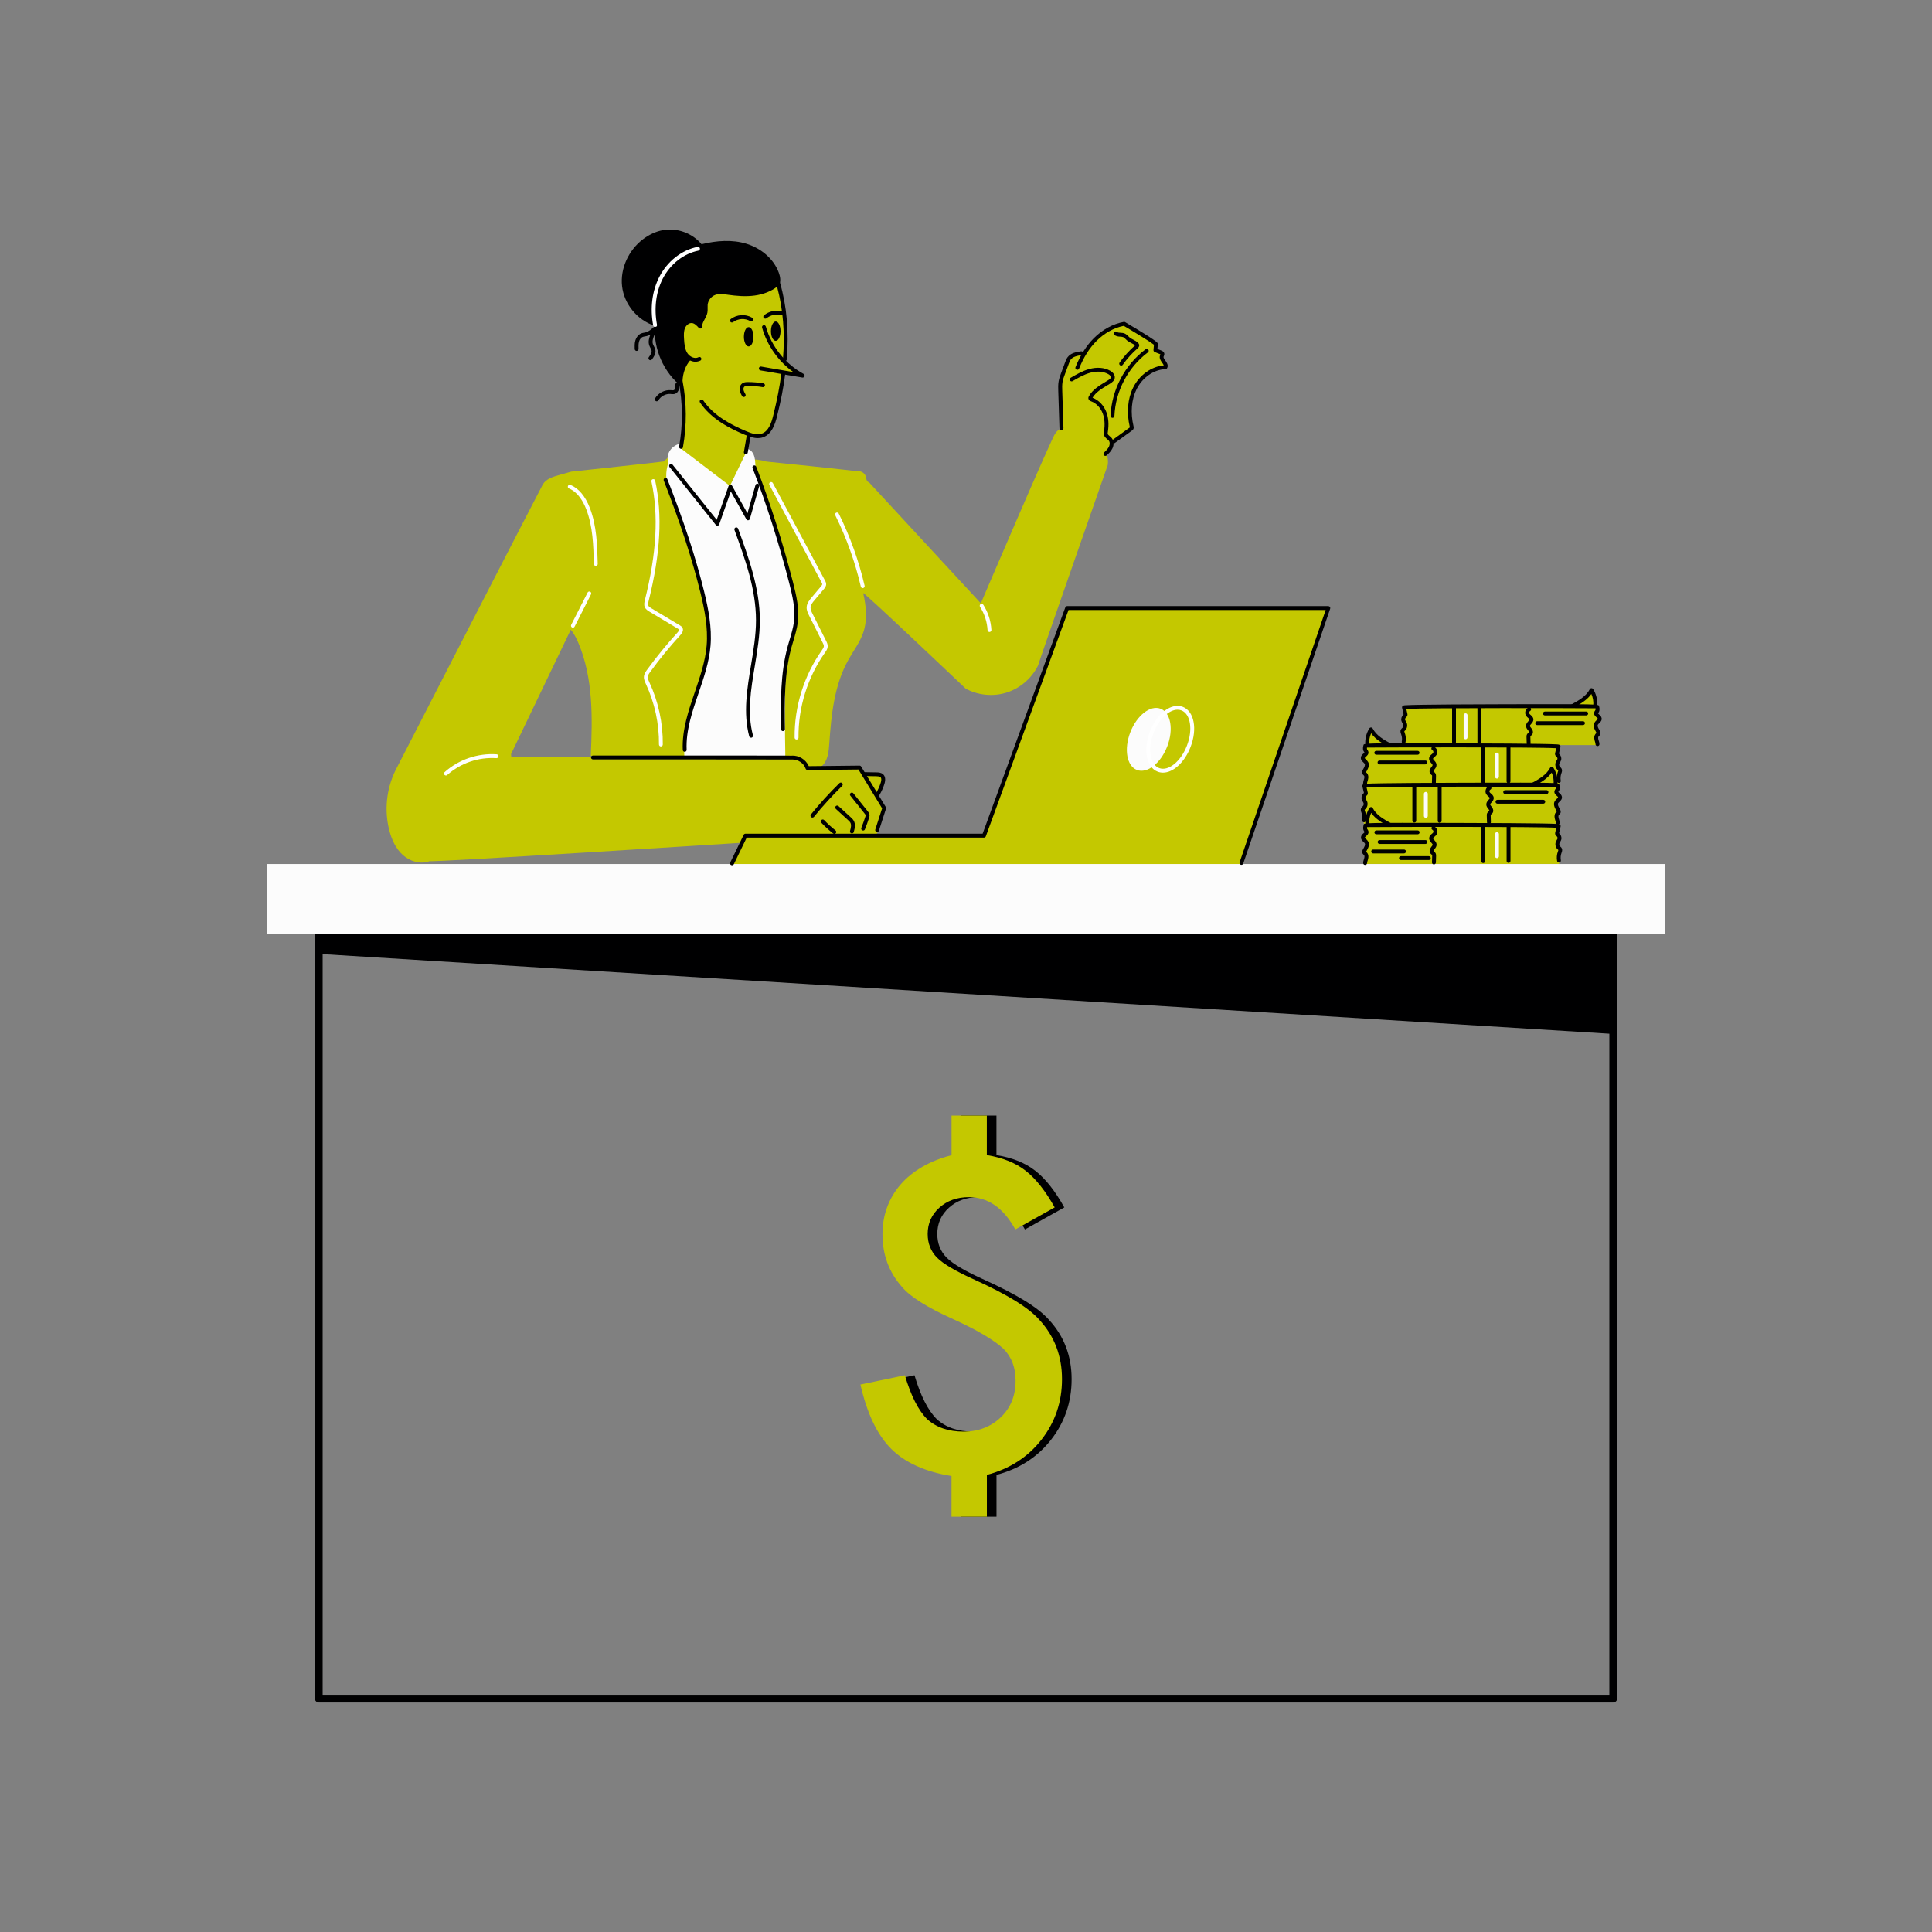 <svg transform="scale(1)" version="1.1" id="_x30_754_x5F_Banker" xmlns="http://www.w3.org/2000/svg" xmlns:xlink="http://www.w3.org/1999/xlink" x="0px" y="0px" width="500px" height="500px" viewBox="0 0 500 500" xml:space="preserve" class="show_show__wrapper__graphic__5Waiy "><rect x="0" y="0" width="500" height="500" fill="#808080" stroke="none"/><title>React</title><style type="text/css">
	.st0{fill:#000001;}
	.st1{fill:#C4C800;}
	.st2{fill:#fcfcfc;}
	.st3{fill:#C4C800;}
	.st4{fill:#FFFFFF;}
</style><g id="character"><path class="st0" d="M201.74,73.55c0.37-0.97,0.15-2.07-0.21-3.04c-1.35-3.61-4.65-6.29-8.34-7.42c-3.68-1.13-7.7-0.84-11.63,0.12
		c-2.35-2.85-6.29-4.3-9.93-3.66c-1.93,0.34-3.74,1.23-5.3,2.42c-3.65,2.81-5.85,7.51-5.34,12.08c0.51,4.57,3.85,8.79,8.5,10.29
		c-0.43,5.99,2.29,12.12,7.03,15.81c0.53-2.29,1.7-4.43,3.34-6.12c1.51-1.56,3.45-2.77,4.48-4.68c0.83-1.53,0.97-3.34,1.71-4.92
		c1.16-2.47,3.67-4.09,6.3-4.83c1.28-0.36,2.61-0.55,3.82-1.09C197.6,77.88,200.17,77.66,201.74,73.55z"></path><path class="st1" d="M193.98,118.85c1.49-0.01,2.99,0.2,4.42,0.61c0,0,23.35,2.37,23.41,2.53c0.93-0.21,1.96,0.38,2.25,1.29
		c0.09,0.3,0.11,0.62,0.22,0.91c0.1,0.3,0.32,0.58,0.63,0.64l28.93,31.3c0,0,18.74-43.83,19.26-43.92c0.6-1.06,1.86-1.61,3.08-1.63
		c1.21-0.02,2.39,0.39,3.51,0.87c1.87,0.8,3.7,1.82,5.07,3.32c1.37,1.51,2.23,3.57,1.92,5.59c0,0-18.08,51.66-18.05,51.9
		c-1.62,3.27-4.6,5.85-8.08,6.96c-3.48,1.11-7.4,0.75-10.62-0.99c0,0-26.68-25.37-26.54-24.73c0.78,3.33,1.13,6.89,0.04,10.14
		c-0.86,2.57-2.55,4.75-3.87,7.12c-3.65,6.51-4.42,14.2-4.94,21.65c-0.13,1.87-0.29,3.86-1.44,5.34c-0.48,0.61-1.26,1.13-2.26,1
		c-0.57,0.03-1.13,0.05-1.7,0.08c-0.09,0-0.18,0.01-0.27-0.03c-0.12-0.05-0.19-0.17-0.25-0.28c-0.38-0.68-0.78-1.37-1.36-1.9
		c-0.58-0.53-1.38-0.87-2.15-0.72c0,0-52.38,0.25-52.3-0.31c0.45-9.87,0.65-20.11-3.21-29.21c-0.52-1.21-1.11-2.41-1.96-3.42
		l-15.46,32.19l0.06,0.83h20.94c0,0,51.94-0.22,52.07-0.31c0.74,0.23,1.47,0.52,2.11,0.97c0.63,0.45,1.16,1.07,1.39,1.81
		c0.06,0.2,0.1,0.41,0.07,0.61c-0.05,0.39-0.32,0.72-0.77,1.14c-2.05,1.25-4.15,2.54-5.67,4.41c-1.66,2.03-2.5,4.62-2.89,7.22
		c-0.19,1.26-0.34,2.68-1.3,3.52c-0.97,0.85-2.41,0.8-3.65,1.15c-0.99,0.28-1.9,0.84-2.59,1.6c0,0-80.81,5.15-80.83,4.76
		c-2.32,0.91-5.08,0.09-6.93-1.57c-1.86-1.67-2.93-4.05-3.54-6.47c-1.31-5.13-0.72-10.72,1.63-15.47c0,0,37.88-73.68,38.11-73.96
		c0.81-1.41,2.53-1.97,4.1-2.41c1.09-0.31,2.19-0.61,3.28-0.92c0,0,23.67-2.53,23.94-2.64c0.83-0.79,1.67-1.59,2.68-2.12
		c1.01-0.54,2.22-0.79,3.31-0.42L193.98,118.85z"></path><path class="st2" d="M192.13,116.29c0.36-0.08,0.72-0.17,1.09-0.14c0.68,0.06,1.27,0.53,1.62,1.11c0.35,0.58,0.49,1.27,0.57,1.94
		c0.09,0.77,0.11,1.55,0.12,2.32c0,0,6.2,17.52,6.34,18.02c0.96,3.62,1.93,7.24,2.89,10.86c0.65,2.43,1.3,4.89,1.39,7.4
		c0.19,5.21-2,10.19-2.85,15.58c-0.19,7.6-0.2,15.2-0.05,22.8l-26.14-0.19c0,0-0.15-3.25,0.05-3.7c0.19-4.76,2.21-9.23,3.69-13.76
		c0.89-2.75,1.59-5.57,2.09-8.42c0.21-1.2,0.38-2.42,0.48-3.63c0.26-3.22,0.01-6.48-0.79-9.6l-3.17-12.06c0,0-7.01-20.9-6.97-20.61
		c-0.14-1.2-0.06-2.43,0.24-3.61c0.08-0.31,0.18-0.62,0.17-0.94c0-0.24-0.06-0.48-0.1-0.73c-0.15-1.13,0.37-2.29,1.21-3.06
		s1.97-1.17,3.11-1.28L192.13,116.29z"></path><path class="st3" d="M201.35,73.84c0.89,2.2,1.31,4.57,1.58,6.93c0.47,4.12,0.51,8.29,0.11,12.42l2.44,2.66l0.75,0.66l-3.25,0.06
		c0,0-1.42,7.54-1.5,7.69c-0.68,2.02-0.78,4.23-1.66,6.17c-0.34,0.75-0.81,1.46-1.5,1.91c-1.21,0.78-2.79,0.55-4.2,0.3l-1.09,4.56
		l-4.12,8.56l-12.68-9.69c0,0,0.51-11.66,0.59-11.97c-0.53-3.31-1.03-6.88,0.51-9.86c0.29-0.57,0.66-1.15,0.6-1.78
		c-0.03-0.32-0.17-0.61-0.3-0.9c-0.76-1.74-1.04-3.68-0.83-5.57c0.07-0.61,0.2-1.24,0.52-1.76s0.86-0.95,1.48-1
		c0.88-0.06,1.61,0.6,2.23,1.22c0.07-0.71,0.32-1.4,0.72-1.99c0.3-0.44,0.68-0.82,0.87-1.32c0.24-0.65,0.09-1.36,0.15-2.05
		c0.09-1.14,0.78-2.21,1.78-2.77c1.56-0.87,3.47-0.44,5.24-0.24C193.68,76.52,197.69,75.69,201.35,73.84z"></path><path class="st3" d="M285.88,117.44c-2.47-3.69-6.81-6.06-11.25-6.15c0,0-0.43-11.28-0.3-11.42c0.23-1.95,0.73-3.87,1.48-5.68
		c0.38-0.91,0.88-1.86,1.78-2.27c0.51-0.23,1.1-0.25,1.64-0.41c0.99-0.28,1.8-1,2.56-1.7c1.12-1.02,2.24-2.04,3.36-3.05
		c1.01-0.92,2.04-1.85,3.29-2.37s2.8-0.57,3.9,0.22c0,0,6.45,4.13,6.6,4.39c-0.1,0.55-0.15,1.23,0.31,1.54
		c0.19,0.13,0.44,0.17,0.64,0.29c0.31,0.19,0.46,0.55,0.6,0.88c0.45,1.14,0.9,2.27,1.34,3.41c-1.56-0.41-3.23,0.17-4.55,1.09
		c-2.03,1.43-3.42,3.67-4.07,6.06s-0.59,4.95-0.09,7.38c0.05,0.23,0.1,0.48,0.01,0.7c-0.08,0.22-0.28,0.38-0.47,0.52
		c-0.82,0.62-1.65,1.23-2.48,1.85c-0.63,0.47-1.27,0.95-1.72,1.58C287.71,115.41,287.4,117.03,285.88,117.44z"></path><path class="st3" d="M209.3,198.9c-3.72,0.48-7.03,2.92-9,6.11s-2.69,7.04-2.48,10.79l29.03,0.1c0,0,0.67-1.34,0.87-2.05
		c-0.05-0.93,0.41-1.79,0.75-2.66s0.56-1.89,0.09-2.69c-0.26-0.44-0.69-0.74-1.04-1.1s-0.65-0.86-0.53-1.36
		c0.05-0.21,0.18-0.4,0.29-0.59c0.51-0.82,0.87-1.73,1.08-2.67c0.1-0.46,0.16-0.95-0.04-1.38c-0.3-0.64-1.1-0.89-1.81-0.89
		c-0.71,0-1.41,0.19-2.12,0.13c-0.25-0.02-0.5-0.08-0.69-0.25c-0.19-0.18-0.27-0.44-0.4-0.67c-0.28-0.5-0.82-0.83-1.39-0.86
		L209.3,198.9z"></path><ellipse class="st0" cx="193.76" cy="87.16" rx="1.24" ry="2.5"></ellipse><ellipse class="st0" cx="200.76" cy="85.71" rx="1.24" ry="2.5"></ellipse><path class="st0" d="M179.97,93.62c-1.15,0-2.3-0.73-2.92-1.67c-0.8-1.21-0.95-2.66-1.04-4.16c-0.07-1.13-0.1-2.23,0.32-3.25
		c0.44-1.08,1.56-2.09,2.87-1.93c0.67,0.08,1.22,0.44,1.67,0.84c0.15-0.45,0.38-0.87,0.6-1.29c0.28-0.51,0.54-0.99,0.63-1.49
		c0.06-0.31,0.05-0.64,0.04-0.99c-0.01-0.3-0.01-0.6,0.01-0.9c0.14-1.53,1.21-2.9,2.65-3.42c1.21-0.43,2.46-0.26,3.68-0.09
		l0.13,0.02c1.97,0.27,4.29,0.5,6.61,0.19c1.65-0.23,4-0.85,5.84-2.53c0.13-0.12,0.31-0.16,0.47-0.11c0.17,0.05,0.3,0.18,0.34,0.34
		c1.75,6.06,2.34,12.73,1.76,19.82c-0.02,0.27-0.26,0.48-0.54,0.46c-0.28-0.02-0.48-0.26-0.46-0.54c0.54-6.68,0.03-12.97-1.52-18.72
		c-1.54,1.18-3.52,1.97-5.77,2.28c-2.44,0.34-4.85,0.09-6.88-0.19l-0.13-0.02c-1.09-0.15-2.23-0.31-3.2,0.04
		c-1.07,0.38-1.89,1.44-1.99,2.57c-0.02,0.26-0.02,0.52-0.01,0.78c0.01,0.39,0.02,0.79-0.05,1.2c-0.12,0.66-0.43,1.23-0.73,1.79
		c-0.34,0.64-0.67,1.24-0.63,1.85c0.01,0.21-0.11,0.41-0.31,0.49c-0.19,0.08-0.42,0.03-0.56-0.13c-0.55-0.62-1.11-1.18-1.76-1.25
		c-0.8-0.09-1.54,0.61-1.82,1.32c-0.33,0.82-0.31,1.76-0.24,2.81c0.08,1.36,0.21,2.67,0.88,3.68c0.61,0.92,1.9,1.55,2.86,1.03
		c0.24-0.14,0.55-0.05,0.68,0.19c0.13,0.24,0.05,0.55-0.19,0.68C180.82,93.52,180.39,93.62,179.97,93.62z"></path><path class="st0" d="M176.25,116.16c-0.03,0-0.06,0-0.09-0.01c-0.27-0.05-0.45-0.31-0.4-0.58c0.99-5.61,0.95-11.29-0.12-16.89
		c-0.01-0.04-0.01-0.08-0.01-0.12c0.1-2.32,0.86-4.38,2.2-5.95c0.18-0.21,0.5-0.23,0.71-0.06c0.21,0.18,0.24,0.49,0.06,0.71
		c-1.18,1.39-1.86,3.22-1.96,5.29c1.09,5.7,1.12,11.48,0.11,17.19C176.7,115.99,176.49,116.16,176.25,116.16z"></path><path class="st0" d="M207.72,97.72c-0.03,0-0.06,0-0.08-0.01l-10.83-1.85c-0.27-0.05-0.46-0.3-0.41-0.58
		c0.05-0.27,0.3-0.46,0.58-0.41l8.34,1.43c-3.87-2.78-6.82-6.93-8.09-11.51c-0.07-0.27,0.08-0.54,0.35-0.62
		c0.27-0.07,0.54,0.08,0.62,0.35c1.43,5.14,5.08,9.72,9.77,12.25c0.22,0.12,0.31,0.37,0.23,0.6
		C208.12,97.58,207.93,97.72,207.72,97.72z"></path><path class="st0" d="M196.12,113.39c-1.18,0-2.34-0.44-3.39-0.88c-3.87-1.63-8.68-4.06-11.57-8.35c-0.15-0.23-0.09-0.54,0.13-0.69
		c0.23-0.15,0.54-0.09,0.69,0.13c2.75,4.07,7.39,6.41,11.13,7.99c1.28,0.54,2.75,1.08,4.04,0.63c1.74-0.61,2.48-2.71,2.96-4.68
		c1.03-4.15,1.69-7.58,2.09-10.79c0.03-0.27,0.27-0.47,0.56-0.44c0.27,0.03,0.47,0.28,0.44,0.56c-0.4,3.26-1.07,6.72-2.11,10.91
		c-0.52,2.11-1.4,4.62-3.61,5.39C197.03,113.33,196.58,113.39,196.12,113.39z"></path><path class="st0" d="M193.01,117.59c-0.03,0-0.06,0-0.08-0.01c-0.27-0.05-0.46-0.31-0.41-0.58l0.75-4.38
		c0.05-0.27,0.3-0.45,0.58-0.41c0.27,0.05,0.46,0.3,0.41,0.58l-0.75,4.38C193.46,117.42,193.25,117.59,193.01,117.59z"></path><path class="st4" d="M169.54,84.65c-0.24,0-0.45-0.17-0.49-0.41c-0.85-4.49-0.28-8.96,1.58-12.58c2.08-4.05,5.79-6.96,9.91-7.77
		c0.27-0.05,0.53,0.12,0.59,0.39c0.05,0.27-0.12,0.53-0.39,0.59c-3.83,0.76-7.27,3.47-9.22,7.25c-1.76,3.43-2.29,7.67-1.49,11.94
		c0.05,0.27-0.13,0.53-0.4,0.58C169.6,84.64,169.57,84.65,169.54,84.65z"></path><path class="st0" d="M168.32,93.22c-0.1,0-0.21-0.03-0.3-0.1c-0.22-0.17-0.27-0.48-0.1-0.7c0.4-0.54,0.79-1.12,0.71-1.65
		c-0.04-0.23-0.16-0.46-0.29-0.71c-0.11-0.22-0.23-0.43-0.31-0.67c-0.34-0.98-0.02-2.01,0.29-2.8c-0.29,0.17-0.61,0.31-0.95,0.39
		c-0.15,0.04-0.31,0.06-0.46,0.09c-0.21,0.04-0.42,0.07-0.59,0.14c-0.43,0.17-0.78,0.62-0.94,1.21c-0.16,0.59-0.14,1.25-0.12,1.88
		c0.01,0.28-0.21,0.51-0.48,0.52c-0.24,0.03-0.51-0.21-0.52-0.48c-0.02-0.68-0.05-1.45,0.16-2.18c0.25-0.88,0.82-1.58,1.53-1.87
		c0.27-0.11,0.54-0.15,0.79-0.2c0.13-0.02,0.26-0.04,0.39-0.08c0.78-0.2,1.46-0.81,2.05-1.35c0.17-0.16,0.43-0.17,0.62-0.04
		c0.19,0.14,0.26,0.39,0.17,0.6l-0.55,1.32c-0.38,0.9-0.7,1.77-0.44,2.52c0.06,0.18,0.15,0.35,0.24,0.52
		c0.16,0.3,0.33,0.63,0.4,1.03c0.15,0.99-0.5,1.87-0.9,2.4C168.62,93.15,168.47,93.22,168.32,93.22z"></path><path class="st0" d="M169.96,103.86c-0.09,0-0.17-0.02-0.25-0.07c-0.24-0.14-0.32-0.45-0.18-0.69c0.83-1.4,2.48-2.25,4.09-2.13
		l0.18,0.02c0.23,0.02,0.45,0.04,0.59-0.02c0.14-0.06,0.27-0.24,0.32-0.46c0.07-0.26,0.05-0.57,0.03-0.89
		c-0.02-0.28,0.19-0.51,0.47-0.53c0.27-0.01,0.51,0.19,0.53,0.47c0.02,0.36,0.05,0.78-0.05,1.19c-0.13,0.53-0.47,0.95-0.91,1.14
		c-0.38,0.16-0.76,0.12-1.07,0.09l-0.16-0.02c-1.25-0.1-2.52,0.56-3.15,1.64C170.29,103.77,170.13,103.86,169.96,103.86z"></path><path class="st0" d="M198.05,82.47c-0.14,0-0.29-0.06-0.39-0.18c-0.18-0.21-0.14-0.53,0.07-0.7c1.3-1.07,3.11-1.45,4.74-1
		c0.27,0.07,0.42,0.35,0.35,0.62c-0.07,0.27-0.35,0.42-0.62,0.35c-1.31-0.36-2.78-0.05-3.83,0.81
		C198.27,82.44,198.16,82.47,198.05,82.47z"></path><path class="st0" d="M189.41,83.47c-0.15,0-0.3-0.07-0.39-0.19c-0.17-0.22-0.13-0.53,0.09-0.7c1.56-1.22,3.84-1.37,5.54-0.36
		c0.24,0.14,0.32,0.45,0.18,0.69s-0.45,0.32-0.69,0.18c-1.34-0.79-3.19-0.67-4.42,0.29C189.62,83.43,189.52,83.47,189.41,83.47z"></path><path class="st0" d="M192.49,102.75c-0.17,0-0.34-0.09-0.44-0.25c-0.24-0.43-0.52-0.92-0.61-1.48c-0.11-0.71,0.13-1.39,0.62-1.77
		c0.46-0.35,1.02-0.38,1.52-0.37c1.33,0,2.66,0.11,3.97,0.33c0.27,0.04,0.46,0.3,0.41,0.57c-0.04,0.27-0.3,0.46-0.57,0.41
		c-1.25-0.21-2.53-0.31-3.81-0.31c-0.35,0.01-0.71,0.01-0.92,0.17c-0.23,0.17-0.28,0.54-0.24,0.82c0.06,0.39,0.28,0.77,0.49,1.15
		c0.14,0.24,0.05,0.55-0.19,0.68C192.66,102.72,192.57,102.75,192.49,102.75z"></path><path class="st0" d="M185.65,136.04c-0.15,0-0.29-0.07-0.39-0.19l-11.98-14.97c-0.17-0.22-0.14-0.53,0.08-0.7
		c0.22-0.17,0.53-0.14,0.7,0.08l11.42,14.26l3.07-8.73c0.07-0.19,0.23-0.32,0.43-0.33c0.2-0.02,0.38,0.08,0.48,0.25l3.98,7.13
		l2.08-7.31c0.08-0.27,0.35-0.42,0.62-0.34c0.27,0.08,0.42,0.35,0.34,0.62l-2.41,8.47c-0.06,0.19-0.22,0.34-0.42,0.36
		c-0.2,0.03-0.4-0.08-0.49-0.25l-4.03-7.21l-3,8.53c-0.06,0.17-0.21,0.3-0.39,0.33C185.7,136.04,185.67,136.04,185.65,136.04z"></path><path class="st0" d="M177.2,194.57c-0.27,0-0.49-0.21-0.5-0.48c-0.23-5.19,1.48-10.19,3.13-15.02c1.33-3.89,2.71-7.92,3.05-12
		c0.39-4.65-0.55-9.37-1.63-13.78c-2.11-8.6-5.12-17.79-9.47-28.92c-0.1-0.26,0.03-0.55,0.28-0.65c0.26-0.1,0.55,0.03,0.65,0.28
		c4.37,11.17,7.39,20.4,9.51,29.05c1.1,4.49,2.06,9.31,1.66,14.1c-0.35,4.21-1.75,8.29-3.1,12.24c-1.62,4.75-3.3,9.65-3.08,14.66
		c0.01,0.28-0.2,0.51-0.48,0.52C177.21,194.57,177.21,194.57,177.2,194.57z"></path><path class="st0" d="M194.37,190.91c-0.22,0-0.42-0.15-0.48-0.37c-1.58-6.05-0.54-12.32,0.47-18.39c0.63-3.81,1.29-7.76,1.29-11.61
		c0-8.12-2.83-15.88-5.57-23.39c-0.09-0.26,0.04-0.55,0.3-0.64c0.26-0.09,0.55,0.04,0.64,0.3c2.64,7.23,5.63,15.43,5.63,23.73
		c0,3.94-0.66,7.92-1.3,11.78c-1.04,6.24-2.02,12.13-0.49,17.98c0.07,0.27-0.09,0.54-0.36,0.61
		C194.45,190.9,194.41,190.91,194.37,190.91z"></path><path class="st0" d="M202.63,189.21c-0.27,0-0.5-0.22-0.5-0.49c-0.09-7.11-0.19-14.46,1.74-21.49c0.16-0.58,0.33-1.15,0.5-1.73
		c0.44-1.46,0.89-2.98,1.09-4.5c0.43-3.31-0.34-6.7-1.23-10.18c-2.69-10.44-5.87-20.43-9.47-29.69c-0.1-0.26,0.03-0.55,0.29-0.65
		c0.26-0.1,0.55,0.03,0.65,0.29c3.61,9.3,6.8,19.33,9.5,29.81c0.92,3.57,1.71,7.07,1.26,10.55c-0.21,1.6-0.67,3.15-1.12,4.66
		c-0.17,0.57-0.34,1.14-0.5,1.71c-1.89,6.9-1.8,14.18-1.7,21.22C203.14,188.98,202.91,189.21,202.63,189.21
		C202.64,189.21,202.63,189.21,202.63,189.21z"></path><path class="st4" d="M206.15,191.39c-0.27,0-0.5-0.22-0.5-0.49c-0.09-8.04,2.42-16.07,7.06-22.63c0.24-0.34,0.48-0.69,0.5-1.02
		c0.02-0.3-0.16-0.65-0.31-0.95l-3.51-7.01c-0.3-0.6-0.67-1.34-0.63-2.17c0.06-1.03,0.75-1.85,1.26-2.46l2.42-2.87
		c0.19-0.22,0.36-0.44,0.36-0.61c0-0.13-0.1-0.31-0.18-0.47l-13.5-25.22c-0.13-0.24-0.04-0.55,0.21-0.68
		c0.24-0.13,0.55-0.04,0.68,0.21l13.5,25.22c0.13,0.24,0.3,0.56,0.3,0.95c0,0.56-0.36,0.98-0.59,1.26l-2.42,2.87
		c-0.54,0.64-0.99,1.22-1.03,1.87c-0.03,0.56,0.26,1.15,0.52,1.67l3.51,7.01c0.2,0.4,0.44,0.89,0.41,1.45
		c-0.03,0.62-0.38,1.11-0.68,1.54c-4.52,6.39-6.97,14.22-6.88,22.05C206.65,191.16,206.43,191.39,206.15,191.39
		C206.16,191.39,206.15,191.39,206.15,191.39z"></path><path class="st4" d="M171.04,193.18C171.03,193.18,171.03,193.18,171.04,193.18c-0.28,0-0.5-0.23-0.5-0.51
		c0.06-5.37-1.11-10.78-3.38-15.65c-0.27-0.59-0.57-1.22-0.51-1.92c0.06-0.73,0.5-1.33,0.82-1.78c2.43-3.34,5.08-6.58,7.87-9.63
		c0.36-0.39,0.46-0.67,0.4-0.77c-0.04-0.06-0.16-0.13-0.26-0.19l-7.39-4.43c-0.39-0.24-0.93-0.56-1.2-1.13
		c-0.3-0.65-0.12-1.34,0-1.85c3.05-12.21,3.58-21.97,1.7-30.72c-0.06-0.27,0.11-0.54,0.38-0.59c0.27-0.06,0.54,0.11,0.59,0.38
		c1.92,8.91,1.38,18.82-1.7,31.17c-0.12,0.47-0.2,0.89-0.06,1.19c0.12,0.27,0.44,0.47,0.8,0.69l7.39,4.43
		c0.18,0.11,0.43,0.26,0.59,0.52c0.24,0.38,0.35,1.04-0.51,1.97c-2.77,3.02-5.39,6.23-7.8,9.54c-0.33,0.45-0.6,0.85-0.63,1.27
		c-0.04,0.43,0.18,0.89,0.4,1.37c2.35,5.04,3.55,10.6,3.49,16.12C171.53,192.96,171.31,193.18,171.04,193.18z"></path><path class="st4" d="M154.19,146.45c-0.27,0-0.49-0.22-0.5-0.49c-0.12-4.76-0.24-9.69-1.98-14.19c-0.74-1.91-2.11-4.39-4.45-5.35
		c-0.26-0.1-0.38-0.4-0.27-0.65c0.1-0.26,0.4-0.38,0.65-0.27c2.11,0.86,3.84,2.91,5,5.92c1.8,4.66,1.92,9.68,2.05,14.52
		c0.01,0.28-0.21,0.51-0.49,0.51C154.2,146.45,154.2,146.45,154.19,146.45z"></path><path class="st4" d="M148.27,162.43c-0.08,0-0.15-0.02-0.23-0.05c-0.25-0.13-0.34-0.43-0.22-0.67l4.25-8.36
		c0.13-0.25,0.43-0.34,0.67-0.22c0.25,0.13,0.34,0.43,0.22,0.67l-4.25,8.36C148.63,162.33,148.45,162.43,148.27,162.43z"></path><path class="st4" d="M223.27,152.2c-0.23,0-0.43-0.16-0.49-0.39c-1.48-6.38-3.71-12.59-6.61-18.46c-0.12-0.25-0.02-0.55,0.23-0.67
		c0.25-0.12,0.55-0.02,0.67,0.23c2.94,5.94,5.19,12.22,6.69,18.67c0.06,0.27-0.1,0.54-0.37,0.6
		C223.35,152.19,223.31,152.2,223.27,152.2z"></path><path class="st4" d="M256.08,163.56c-0.26,0-0.48-0.21-0.5-0.47c-0.12-2.14-0.79-4.24-1.95-6.05c-0.15-0.23-0.08-0.54,0.15-0.69
		c0.23-0.15,0.54-0.08,0.69,0.15c1.25,1.96,1.98,4.22,2.1,6.53c0.02,0.28-0.2,0.51-0.47,0.53
		C256.1,163.56,256.09,163.56,256.08,163.56z"></path><path class="st4" d="M115.4,200.7c-0.14,0-0.27-0.06-0.37-0.17c-0.18-0.21-0.17-0.52,0.04-0.71c3.66-3.26,8.57-4.94,13.46-4.61
		c0.28,0.02,0.48,0.26,0.47,0.53c-0.02,0.28-0.26,0.49-0.53,0.47c-4.63-0.31-9.27,1.28-12.73,4.36
		C115.64,200.66,115.52,200.7,115.4,200.7z"></path><path class="st0" d="M227,215.31c-0.05,0-0.1-0.01-0.15-0.02c-0.26-0.08-0.41-0.37-0.32-0.63l1.76-5.46l-6.12-10.05l-13.18,0.14
		c-0.22-0.04-0.41-0.14-0.48-0.34c-0.48-1.45-2.05-2.49-3.57-2.39c-0.02,0-0.05,0-0.07,0c-1.16-0.03-50.9-0.03-51.41-0.03
		c-0.28,0-0.5-0.22-0.5-0.5s0.22-0.5,0.5-0.5l25.72,0c6.43,0,12.86,0,17.68,0.01l5.83,0.01c1.15,0,1.8,0,2.18,0.04l0-0.03
		c1.86-0.13,3.71,1.02,4.45,2.72l13.12-0.14c0.18-0.01,0.34,0.09,0.43,0.24l6.38,10.49c0.08,0.12,0.09,0.27,0.05,0.41l-1.83,5.68
		C227.41,215.18,227.21,215.31,227,215.31z"></path><path class="st0" d="M223.38,214.94c-0.06,0-0.13-0.01-0.19-0.04c-0.26-0.1-0.38-0.39-0.28-0.65c0.38-0.94,0.73-1.92,1.04-2.89
		c0.04-0.13,0.09-0.3,0.08-0.4c-0.02-0.1-0.12-0.23-0.21-0.34l-3.75-4.69c-0.17-0.22-0.14-0.53,0.08-0.7
		c0.22-0.17,0.53-0.14,0.7,0.08l3.75,4.69c0.15,0.18,0.35,0.44,0.41,0.77c0.07,0.35-0.03,0.66-0.1,0.89c-0.32,1-0.67,2-1.07,2.97
		C223.77,214.82,223.58,214.94,223.38,214.94z"></path><path class="st0" d="M220.48,215.68c-0.04,0-0.09-0.01-0.14-0.02c-0.27-0.07-0.42-0.35-0.35-0.62c0.22-0.77,0.4-1.57,0.08-2.14
		c-0.13-0.24-0.36-0.44-0.59-0.66l-3.16-2.89c-0.2-0.19-0.22-0.5-0.03-0.71c0.19-0.2,0.5-0.22,0.71-0.03l3.16,2.89
		c0.27,0.25,0.58,0.53,0.79,0.91c0.51,0.9,0.28,1.93,0.01,2.9C220.9,215.53,220.7,215.68,220.48,215.68z"></path><path class="st0" d="M215.93,215.81c-0.11,0-0.22-0.03-0.31-0.11c-1.08-0.84-2.1-1.77-3.05-2.77c-0.19-0.2-0.18-0.52,0.02-0.71
		c0.2-0.19,0.52-0.18,0.71,0.02c0.91,0.96,1.89,1.86,2.93,2.67c0.22,0.17,0.26,0.48,0.09,0.7
		C216.23,215.74,216.08,215.81,215.93,215.81z"></path><path class="st0" d="M210.25,211.59c-0.11,0-0.22-0.04-0.31-0.11c-0.21-0.17-0.25-0.49-0.07-0.7c2.29-2.84,4.78-5.57,7.38-8.11
		c0.2-0.19,0.52-0.19,0.71,0.01c0.19,0.2,0.19,0.51-0.01,0.71c-2.58,2.52-5.04,5.22-7.31,8.03
		C210.54,211.53,210.39,211.59,210.25,211.59z"></path><path class="st0" d="M227.18,205.96c-0.09,0-0.17-0.02-0.25-0.07c-0.24-0.14-0.32-0.45-0.18-0.68c0.48-0.81,0.87-1.68,1.16-2.58
		c0.14-0.42,0.31-1.17-0.04-1.5c-0.22-0.2-0.63-0.23-1.06-0.24l-3.33-0.06c-0.28,0-0.5-0.23-0.49-0.51s0.23-0.48,0.51-0.49
		l3.33,0.06c0.48,0.01,1.2,0.02,1.72,0.5c0.4,0.37,0.78,1.11,0.32,2.54c-0.31,0.97-0.73,1.9-1.25,2.78
		C227.52,205.87,227.35,205.96,227.18,205.96z"></path><path class="st0" d="M274.69,111.3c-0.27,0-0.49-0.21-0.5-0.48l-0.31-9.62c-0.03-0.81-0.05-1.65,0.09-2.48
		c0.13-0.81,0.42-1.57,0.69-2.3l1.01-2.71c0.15-0.4,0.32-0.85,0.61-1.24c0.8-1.09,2.17-1.36,3.5-1.55c0.27-0.04,0.53,0.15,0.57,0.42
		c0.04,0.27-0.15,0.53-0.42,0.57c-1.12,0.16-2.26,0.38-2.83,1.16c-0.21,0.28-0.34,0.65-0.47,1l-1.01,2.71
		c-0.26,0.69-0.52,1.4-0.64,2.11c-0.12,0.74-0.1,1.52-0.07,2.28l0.31,9.62c0.01,0.28-0.21,0.51-0.48,0.52
		C274.7,111.3,274.7,111.3,274.69,111.3z"></path><path class="st0" d="M288.28,114.73c-0.15,0-0.31-0.07-0.41-0.21c-0.16-0.22-0.11-0.54,0.11-0.7l4.38-3.18
		c0.02-0.01,0.04-0.03,0.06-0.05c-0.02,0-0.03-0.05-0.03-0.07c-0.87-3.71-0.56-7.34,0.87-10.22c1.61-3.23,4.68-5.44,7.92-5.74
		c-0.06-0.18-0.21-0.41-0.41-0.69c-0.37-0.51-0.82-1.15-0.57-1.89c0.02-0.07,0.06-0.14,0.09-0.21c0.01-0.02,0.02-0.04,0.03-0.06
		c-0.03-0.02-0.07-0.03-0.13-0.06l-1.36-0.55c-0.2-0.08-0.33-0.29-0.31-0.51l0.12-1.37c-0.73-0.61-4.42-2.89-7.8-4.89
		c-2.53,0.49-5.03,1.88-7.07,3.92c-1.84,1.85-3.35,4.25-4.5,7.14c-0.1,0.26-0.39,0.38-0.65,0.28c-0.26-0.1-0.38-0.39-0.28-0.65
		c1.2-3.01,2.79-5.53,4.72-7.47c2.23-2.24,4.99-3.74,7.78-4.24c0.12-0.02,0.24,0,0.34,0.06c8.27,4.89,8.39,5.31,8.45,5.54
		c0.02,0.06,0.02,0.12,0.02,0.18l-0.11,1.22l1.01,0.41c0.18,0.07,0.66,0.27,0.76,0.75c0.06,0.3-0.05,0.55-0.13,0.71
		c-0.02,0.04-0.04,0.08-0.05,0.12c-0.08,0.23,0.12,0.54,0.44,0.98c0.38,0.53,0.86,1.2,0.5,1.96c-0.08,0.17-0.25,0.28-0.43,0.29
		c-3.04,0.11-5.98,2.16-7.5,5.21c-1.33,2.67-1.61,6.06-0.79,9.55c0.04,0.16,0.1,0.43-0.02,0.71c-0.1,0.23-0.28,0.36-0.4,0.45
		l-4.39,3.18C288.48,114.7,288.38,114.73,288.28,114.73z"></path><path class="st0" d="M286.06,117.99c-0.13,0-0.26-0.05-0.36-0.15c-0.19-0.2-0.18-0.52,0.02-0.71c0.49-0.47,1-0.95,1.28-1.54
		c0.22-0.47,0.29-1.13-0.05-1.56c-0.1-0.13-0.25-0.25-0.41-0.38c-0.32-0.27-0.69-0.57-0.82-1.07c-0.1-0.35-0.05-0.67,0-0.96
		c0.27-1.77,0.16-3.3-0.33-4.6c-0.56-1.48-1.67-2.66-2.96-3.14c-0.2-0.07-0.71-0.26-0.76-0.79c-0.02-0.26,0.09-0.46,0.15-0.56
		c0.95-1.69,2.61-2.69,4.22-3.67c0.25-0.15,0.5-0.3,0.75-0.46c0.33-0.21,0.68-0.46,0.71-0.73c0.04-0.33-0.35-0.67-0.7-0.86
		c-1.26-0.7-2.91-0.82-4.66-0.34c-1.61,0.45-3.11,1.32-4.55,2.16c-0.24,0.14-0.54,0.06-0.68-0.18c-0.14-0.24-0.06-0.54,0.18-0.68
		c1.5-0.88,3.05-1.78,4.79-2.26c2-0.55,3.92-0.4,5.41,0.43c0.84,0.47,1.29,1.17,1.21,1.86c-0.09,0.69-0.64,1.12-1.18,1.46
		c-0.25,0.16-0.5,0.31-0.76,0.46c-1.47,0.89-2.99,1.81-3.82,3.22c0.01,0,0.03,0.01,0.04,0.01c1.56,0.58,2.89,1.97,3.55,3.72
		c0.55,1.46,0.68,3.16,0.39,5.06c-0.04,0.25-0.07,0.44-0.03,0.58c0.05,0.2,0.26,0.37,0.5,0.57c0.18,0.15,0.39,0.32,0.55,0.53
		c0.53,0.67,0.59,1.69,0.17,2.6c-0.36,0.76-0.96,1.33-1.49,1.84C286.31,117.94,286.18,117.99,286.06,117.99z"></path><path class="st0" d="M287.91,108.14c-0.01,0-0.01,0-0.02,0c-0.28-0.01-0.49-0.24-0.48-0.52c0.28-6.74,3.67-13.18,9.07-17.23
		c0.22-0.16,0.53-0.12,0.7,0.1c0.17,0.22,0.12,0.53-0.1,0.7c-5.16,3.87-8.4,10.03-8.67,16.47
		C288.4,107.93,288.18,108.14,287.91,108.14z"></path><path class="st0" d="M290.16,94.62c-0.1,0-0.2-0.03-0.29-0.09c-0.23-0.16-0.28-0.47-0.12-0.7c1.15-1.63,2.49-3.11,3.99-4.42
		c0.01-0.01,0.03-0.02,0.04-0.03c-0.27-0.22-0.62-0.4-0.99-0.59c-0.37-0.19-0.76-0.39-1.11-0.68c-0.13-0.11-0.26-0.24-0.38-0.36
		c-0.2-0.2-0.4-0.4-0.61-0.49c-0.21-0.09-0.49-0.11-0.78-0.13c-0.49-0.03-1.05-0.06-1.5-0.47c-0.21-0.19-0.22-0.5-0.04-0.71
		c0.18-0.2,0.5-0.22,0.71-0.04c0.19,0.17,0.51,0.19,0.89,0.21c0.35,0.02,0.75,0.04,1.13,0.21c0.38,0.17,0.66,0.45,0.91,0.7
		c0.1,0.1,0.21,0.21,0.32,0.3c0.26,0.22,0.58,0.38,0.92,0.56c0.44,0.23,0.9,0.46,1.29,0.85c0.11,0.11,0.23,0.26,0.28,0.48
		c0.1,0.49-0.29,0.83-0.42,0.94c-1.44,1.25-2.73,2.68-3.83,4.24C290.47,94.55,290.31,94.62,290.16,94.62z M293.84,89.43
		L293.84,89.43L293.84,89.43z"></path></g><g id="desk_1_"><path class="st0" d="M417.5,440.61h-335c-0.55,0-1-0.45-1-1v-198c0-0.55,0.45-1,1-1h335c0.55,0,1,0.45,1,1v198
		C418.5,440.16,418.05,440.61,417.5,440.61z M83.5,438.61h333v-196h-333V438.61z"></path><polygon class="st0" points="82.5,246.86 82.5,241.61 417.5,241.61 417.5,267.58 	"></polygon><path class="st0" d="M257.88,288.7v10.24c4.11,0.66,7.47,2.02,10.09,4.08s5.1,5.21,7.47,9.46l-10.19,5.7
		c-3.07-5.58-7.07-8.36-12.02-8.36c-3.07,0-5.61,0.91-7.63,2.72c-2.02,1.81-3.03,4.08-3.03,6.8c0,2.47,0.82,4.53,2.46,6.17
		c1.6,1.6,4.84,3.5,9.72,5.7c4.22,1.92,7.7,3.72,10.45,5.41c2.75,1.69,4.83,3.32,6.22,4.89c3.94,4.25,5.91,9.39,5.91,15.42
		c0,5.92-1.78,11.15-5.33,15.68c-3.52,4.5-8.22,7.53-14.11,9.09v10.82h-9.15V382c-6.83-1.12-12.04-3.47-15.63-7.06
		s-6.24-9.13-7.94-16.62l11.5-2.4c1.57,5.3,3.48,9.08,5.75,11.34c2.37,2.16,5.52,3.24,9.46,3.24c3.83,0,7.04-1.24,9.62-3.71
		c2.54-2.44,3.82-5.59,3.82-9.46c0-3.45-1.06-6.22-3.19-8.31c-1.08-1.01-2.67-2.15-4.78-3.42c-2.11-1.27-4.8-2.66-8.08-4.16
		c-6.76-3.03-11.2-5.82-13.33-8.36c-3.38-3.8-5.07-8.35-5.07-13.64c0-2.51,0.4-4.84,1.2-7c0.8-2.16,1.96-4.12,3.48-5.88
		c1.52-1.76,3.39-3.28,5.62-4.57c2.23-1.29,4.76-2.3,7.58-3.03V288.7H257.88z"></path><path class="st3" d="M255.39,288.7v10.24c4.11,0.66,7.47,2.02,10.09,4.08c2.61,2.06,5.1,5.21,7.47,9.46l-10.19,5.7
		c-3.07-5.58-7.07-8.36-12.02-8.36c-3.07,0-5.61,0.91-7.63,2.72c-2.02,1.81-3.03,4.08-3.03,6.8c0,2.47,0.82,4.53,2.46,6.17
		c1.6,1.6,4.84,3.5,9.72,5.7c4.22,1.92,7.7,3.72,10.45,5.41c2.75,1.69,4.83,3.32,6.22,4.89c3.94,4.25,5.91,9.39,5.91,15.42
		c0,5.92-1.78,11.15-5.33,15.68c-3.52,4.5-8.22,7.53-14.11,9.09v10.82h-9.15V382c-6.83-1.12-12.04-3.47-15.63-7.06
		s-6.24-9.13-7.94-16.62l11.5-2.4c1.57,5.3,3.48,9.08,5.75,11.34c2.37,2.16,5.52,3.24,9.46,3.24c3.83,0,7.04-1.24,9.62-3.71
		c2.54-2.44,3.82-5.59,3.82-9.46c0-3.45-1.06-6.22-3.19-8.31c-1.08-1.01-2.67-2.15-4.78-3.42c-2.11-1.27-4.8-2.66-8.08-4.16
		c-6.76-3.03-11.2-5.82-13.33-8.36c-3.38-3.8-5.07-8.35-5.07-13.64c0-2.51,0.4-4.84,1.2-7s1.96-4.12,3.48-5.88
		c1.52-1.76,3.39-3.28,5.62-4.57c2.23-1.29,4.76-2.3,7.58-3.03V288.7H255.39z"></path><path class="st3" d="M353.44,223.61c0.1-0.68,0.2-0.9,0.31-1.58c0.02-0.16,0.05-0.32-0.01-0.47c-0.07-0.17-0.23-0.29-0.33-0.44
		c-0.57-0.82,0.63-1.9,0.36-2.86c-0.22-0.78-1.36-1.35-1.01-2.09c0.25-0.53,1.21-0.71,1.09-1.28c-0.07-0.32-0.48-0.51-0.47-0.84
		c0-0.16,0.12-0.3,0.21-0.43c0.85-1.26,0.17-3.26,1.3-4.28c1.19,2.38,3.72,4.04,6.38,4.18l42.14,0.33c0,0-0.58,2.31-0.36,2.63
		c0.45,0.1,0.52,0.73,0.36,1.16c-0.16,0.43-0.46,0.85-0.39,1.3c0.07,0.48,0.53,0.82,0.68,1.28c0.09,0.27,0.06,0.55,0.04,0.83
		c-0.09,1.04-0.18,1.51-0.27,2.54H353.44z"></path><path class="st1" d="M383.76,213.47v10.16h6.79v-10.16C390.55,213.47,383.89,213.47,383.76,213.47z"></path><path class="st3" d="M403,213.18c-0.1-0.68-0.2-0.9-0.31-1.58c-0.02-0.16-0.05-0.32,0.01-0.47c0.07-0.17,0.23-0.29,0.33-0.44
		c0.57-0.82-0.63-1.9-0.36-2.86c0.22-0.78,1.36-1.35,1.01-2.09c-0.25-0.53-1.21-0.71-1.09-1.28c0.07-0.32,0.48-0.51,0.47-0.84
		c0-0.16-0.12-0.3-0.21-0.43c-0.85-1.26-0.17-3.26-1.3-4.28c-1.19,2.38-3.72,4.04-6.38,4.18l-42.14,0.33c0,0,0.58,2.31,0.36,2.63
		c-0.45,0.1-0.52,0.73-0.36,1.16c0.16,0.43,0.46,0.85,0.39,1.3c-0.07,0.48-0.53,0.82-0.68,1.28c-0.09,0.27-0.06,0.55-0.04,0.83
		c0.09,1.04,0.18,1.51,0.27,2.54H403z"></path><path class="st1" d="M372.67,203.05v10.16h-6.79v-10.16C365.88,203.05,372.55,203.05,372.67,203.05z"></path><path class="st3" d="M353.42,203.01c0.1-0.68,0.2-0.9,0.31-1.58c0.02-0.16,0.05-0.32-0.01-0.47c-0.07-0.17-0.23-0.29-0.33-0.44
		c-0.57-0.82,0.63-1.9,0.36-2.86c-0.22-0.78-1.36-1.35-1.01-2.09c0.25-0.53,1.21-0.71,1.09-1.28c-0.07-0.32-0.48-0.51-0.47-0.84
		c0-0.16,0.12-0.3,0.21-0.43c0.85-1.26,0.17-3.26,1.3-4.28c1.19,2.38,3.72,4.04,6.38,4.18l42.14,0.33c0,0-0.58,2.31-0.36,2.63
		c0.45,0.1,0.52,0.73,0.36,1.16c-0.16,0.43-0.46,0.85-0.39,1.3c0.07,0.48,0.53,0.82,0.68,1.28c0.09,0.27,0.06,0.55,0.04,0.83
		c-0.09,1.04-0.18,1.51-0.27,2.54H353.42z"></path><path class="st1" d="M383.75,192.88v10.16h6.79v-10.16C390.54,192.88,383.87,192.88,383.75,192.88z"></path><path class="st3" d="M413.27,192.84c-0.1-0.68-0.2-0.9-0.31-1.58c-0.02-0.16-0.05-0.32,0.01-0.47c0.07-0.17,0.23-0.29,0.33-0.44
		c0.57-0.82-0.63-1.9-0.36-2.86c0.22-0.78,1.36-1.35,1.01-2.09c-0.25-0.53-1.21-0.71-1.09-1.28c0.07-0.32,0.48-0.51,0.47-0.84
		c0-0.16-0.12-0.3-0.21-0.43c-0.85-1.26-0.17-3.26-1.3-4.28c-1.19,2.38-3.72,4.04-6.38,4.18l-42.14,0.33c0,0,0.58,2.31,0.36,2.63
		c-0.45,0.1-0.52,0.73-0.36,1.16c0.16,0.43,0.46,0.85,0.39,1.3c-0.07,0.48-0.53,0.82-0.68,1.28c-0.09,0.27-0.06,0.55-0.04,0.83
		c0.09,1.04,0.18,1.51,0.27,2.54H413.27z"></path><path class="st1" d="M382.95,182.71v10.16h-6.79v-10.16C376.16,182.71,382.82,182.71,382.95,182.71z"></path><polygon class="st1" points="188.92,225.08 193.24,216.11 254.63,216.11 276.24,157.54 343.79,157.54 320.66,224 	"></polygon><ellipse class="st2" transform="matrix(0.361 -0.932 0.932 0.361 11.599 399.558)" cx="297.51" cy="191.31" rx="8.5" ry="5.12"></ellipse><rect class="st2" x="69" y="223.61" width="362" height="18"></rect><path class="st4" d="M300.98,199.96c-0.47,0-0.93-0.08-1.38-0.25c-1.45-0.56-2.44-1.99-2.79-4.01c-0.34-1.94-0.05-4.21,0.8-6.41
		c1.82-4.71,5.56-7.49,8.5-6.36c2.94,1.14,3.82,5.72,1.99,10.42C306.55,197.34,303.63,199.96,300.98,199.96z M304.74,183.67
		c-2.21,0-4.81,2.42-6.19,5.97l0,0c-0.79,2.03-1.05,4.12-0.75,5.88c0.29,1.67,1.06,2.82,2.17,3.25c2.38,0.92,5.61-1.67,7.2-5.79
		c1.59-4.11,0.96-8.21-1.42-9.13C305.43,183.73,305.09,183.67,304.74,183.67z"></path><path class="st0" d="M189.44,223.93c-0.07,0-0.15-0.02-0.22-0.05c-0.25-0.12-0.35-0.42-0.23-0.67l3.48-7.17
		c0.08-0.17,0.26-0.28,0.45-0.28h61.38l21.4-58.57c0.07-0.2,0.26-0.33,0.47-0.33h67.6c0.16,0,0.31,0.08,0.41,0.21
		c0.09,0.13,0.12,0.3,0.07,0.45l-22.5,65.97c-0.09,0.26-0.37,0.4-0.63,0.31c-0.26-0.09-0.4-0.37-0.31-0.63l22.27-65.3h-66.55
		l-21.4,58.57c-0.07,0.2-0.26,0.33-0.47,0.33h-61.41l-3.34,6.89C189.8,223.83,189.62,223.93,189.44,223.93z"></path><path class="st0" d="M353.29,223.85C353.29,223.85,353.28,223.85,353.29,223.85c-0.28,0-0.5-0.23-0.5-0.51
		c0-0.35,0.1-0.68,0.19-0.96c0.04-0.11,0.07-0.23,0.1-0.34c0.08-0.32,0.06-0.59-0.05-0.71c-0.03-0.03-0.06-0.06-0.09-0.09
		c-0.12-0.11-0.31-0.28-0.38-0.54c-0.11-0.38,0.08-0.71,0.16-0.86l0.1-0.18c0.29-0.51,0.58-1.04,0.4-1.39
		c-0.07-0.12-0.2-0.25-0.35-0.39c-0.31-0.29-0.73-0.69-0.63-1.31c0.07-0.45,0.4-0.73,0.66-0.95c0.1-0.09,0.26-0.23,0.28-0.29
		c-0.01-0.01-0.06-0.08-0.09-0.12c-0.05-0.07-0.1-0.15-0.14-0.22c-0.29-0.55-0.13-1.17-0.03-1.55c0.09-0.51,0.09-0.51,23.53-0.47
		c5.48,0.01,23.59,0.06,26.58,0.27c0.38,0.03,0.85,0.06,0.86,0.54c0,0.04,0,0.08-0.01,0.13l-0.39,1.71c0,0,0.01,0.01,0.01,0.01
		c0.48,0.44,0.69,1.04,0.57,1.59c-0.06,0.27-0.19,0.48-0.31,0.67c-0.06,0.09-0.12,0.19-0.16,0.29c-0.12,0.28-0.05,0.65,0.17,0.87
		l0.08,0.08c0.11,0.1,0.25,0.23,0.34,0.43c0.2,0.43,0.04,0.86-0.07,1.15c-0.24,0.65-0.29,1.29-0.17,1.92
		c0.05,0.27-0.13,0.53-0.4,0.58c-0.27,0.05-0.53-0.13-0.58-0.4c-0.15-0.8-0.08-1.63,0.2-2.4c0.06-0.16,0.14-0.37,0.12-0.43
		c-0.01-0.02-0.08-0.08-0.12-0.12l-0.12-0.11c-0.5-0.5-0.65-1.3-0.38-1.95c0.06-0.15,0.14-0.29,0.23-0.43
		c0.09-0.14,0.16-0.26,0.19-0.37c0.04-0.19-0.06-0.44-0.27-0.63c-0.12-0.1-0.28-0.25-0.34-0.5c-0.04-0.17,0-0.32,0.01-0.41
		l0.28-1.24c-5-0.32-44.98-0.22-48.97-0.17c-0.03,0.19-0.03,0.35,0.03,0.47c0.02,0.04,0.05,0.08,0.08,0.12
		c0.09,0.12,0.21,0.29,0.25,0.52c0.12,0.59-0.32,0.97-0.6,1.22c-0.13,0.11-0.31,0.27-0.33,0.36c-0.01,0.09,0.17,0.27,0.33,0.42
		c0.19,0.18,0.39,0.38,0.54,0.64c0.45,0.83-0.04,1.71-0.4,2.36l-0.1,0.17c-0.04,0.07-0.05,0.11-0.06,0.13
		c0-0.01,0.05,0.02,0.08,0.05c0.06,0.05,0.12,0.11,0.17,0.16c0.34,0.38,0.45,0.96,0.28,1.62c-0.03,0.13-0.07,0.27-0.11,0.4
		c-0.08,0.24-0.15,0.47-0.15,0.68C353.78,223.64,353.56,223.85,353.29,223.85z"></path><path class="st0" d="M371.1,223.71c0,0-0.01,0-0.02,0c-0.28-0.01-0.49-0.24-0.48-0.52l0.05-1.68c0-0.06,0.01-0.21-0.01-0.24
		c-0.01-0.02-0.08-0.08-0.13-0.11c-0.11-0.09-0.25-0.19-0.36-0.36c-0.28-0.44-0.19-1.02,0.24-1.58l0.08-0.1
		c0.15-0.19,0.3-0.38,0.3-0.52c0-0.13-0.17-0.32-0.33-0.5c-0.27-0.31-0.61-0.69-0.57-1.24c0.05-0.52,0.41-0.83,0.71-1.08
		c0.14-0.12,0.27-0.23,0.34-0.34c0.06-0.1,0.08-0.23,0.04-0.37c-0.04-0.14-0.12-0.25-0.22-0.29c-0.25-0.12-0.35-0.42-0.23-0.67
		c0.12-0.25,0.42-0.35,0.67-0.23c0.36,0.17,0.64,0.51,0.75,0.92s0.06,0.84-0.15,1.18c-0.15,0.24-0.36,0.41-0.54,0.57
		c-0.18,0.15-0.34,0.29-0.35,0.4c-0.01,0.12,0.16,0.3,0.32,0.48c0.25,0.28,0.56,0.63,0.58,1.13c0.02,0.51-0.28,0.88-0.52,1.18
		l-0.08,0.1c-0.18,0.23-0.21,0.4-0.19,0.42c0.01,0.02,0.08,0.07,0.13,0.11c0.12,0.09,0.27,0.21,0.38,0.4
		c0.16,0.28,0.15,0.58,0.15,0.78l-0.05,1.67C371.59,223.49,371.37,223.71,371.1,223.71z"></path><path class="st0" d="M383.85,223.36c-0.28,0-0.5-0.22-0.5-0.5v-9.02c0-0.28,0.22-0.5,0.5-0.5s0.5,0.22,0.5,0.5v9.02
		C384.35,223.14,384.12,223.36,383.85,223.36z"></path><path class="st2" d="M387.42,222.09c-0.28,0-0.5-0.22-0.5-0.5v-5.73c0-0.28,0.22-0.5,0.5-0.5s0.5,0.22,0.5,0.5v5.73
		C387.92,221.87,387.7,222.09,387.42,222.09z"></path><path class="st0" d="M390.41,223.31c-0.28,0-0.5-0.22-0.5-0.5v-8.82c0-0.28,0.22-0.5,0.5-0.5s0.5,0.22,0.5,0.5v8.82
		C390.91,223.09,390.69,223.31,390.41,223.31z"></path><path class="st0" d="M366.89,215.91H356.2c-0.28,0-0.5-0.22-0.5-0.5s0.22-0.5,0.5-0.5h10.69c0.28,0,0.5,0.22,0.5,0.5
		S367.16,215.91,366.89,215.91z"></path><path class="st0" d="M368.9,218.41h-11.86c-0.28,0-0.5-0.22-0.5-0.5s0.22-0.5,0.5-0.5h11.86c0.28,0,0.5,0.22,0.5,0.5
		S369.17,218.41,368.9,218.41z"></path><path class="st0" d="M363.36,220.86h-7.99c-0.28,0-0.5-0.22-0.5-0.5s0.22-0.5,0.5-0.5h7.99c0.28,0,0.5,0.22,0.5,0.5
		S363.63,220.86,363.36,220.86z"></path><path class="st0" d="M369.78,222.58h-7.21c-0.28,0-0.5-0.22-0.5-0.5s0.22-0.5,0.5-0.5h7.21c0.28,0,0.5,0.22,0.5,0.5
		S370.05,222.58,369.78,222.58z"></path><path class="st0" d="M359.7,213.97c-0.08,0-0.16-0.02-0.24-0.06c-1.55-0.85-3.43-1.88-4.6-3.54c-0.41,0.92-0.58,1.94-0.5,2.94
		c0.02,0.28-0.18,0.52-0.45,0.54c-0.27,0.02-0.52-0.18-0.54-0.45c-0.13-1.5,0.24-3.03,1.04-4.3c0.1-0.15,0.26-0.24,0.45-0.23
		c0.18,0.01,0.34,0.11,0.42,0.27c0.87,1.71,2.63,2.78,4.66,3.89c0.24,0.13,0.33,0.44,0.2,0.68
		C360.05,213.87,359.88,213.97,359.7,213.97z"></path><path class="st0" d="M403.14,213.43c-0.27,0-0.5-0.22-0.5-0.49c0-0.21-0.07-0.44-0.15-0.69c-0.04-0.13-0.08-0.26-0.11-0.39
		c-0.16-0.66-0.06-1.24,0.28-1.62c0.05-0.06,0.11-0.11,0.17-0.16c0.02-0.02,0.06-0.05,0.08-0.07c-0.01-0.01-0.03-0.05-0.06-0.1
		l-0.1-0.18c-0.36-0.64-0.85-1.52-0.4-2.35c0.14-0.26,0.35-0.46,0.54-0.64c0.16-0.16,0.35-0.33,0.33-0.42
		c-0.01-0.09-0.19-0.25-0.32-0.36c-0.29-0.25-0.72-0.63-0.61-1.22c0.04-0.23,0.16-0.4,0.25-0.52c0.03-0.04,0.06-0.08,0.08-0.12
		c0.06-0.12,0.06-0.28,0.03-0.46c-3.99-0.04-43.97-0.15-48.97,0.17l0.28,1.23c0.02,0.08,0.05,0.23,0.02,0.41
		c-0.06,0.25-0.22,0.4-0.32,0.49c-0.22,0.2-0.33,0.45-0.28,0.64c0.03,0.11,0.1,0.23,0.19,0.38c0.08,0.14,0.17,0.28,0.23,0.42
		c0.27,0.65,0.12,1.46-0.38,1.96l-0.12,0.11c-0.04,0.04-0.1,0.1-0.12,0.12c-0.02,0.06,0.06,0.27,0.1,0.38
		c0.3,0.82,0.37,1.65,0.22,2.45c-0.05,0.27-0.32,0.45-0.58,0.4c-0.27-0.05-0.45-0.31-0.4-0.58c0.12-0.63,0.06-1.27-0.16-1.87
		c-0.13-0.35-0.29-0.77-0.08-1.2c0.09-0.2,0.24-0.33,0.34-0.43l0.08-0.07c0.22-0.22,0.29-0.58,0.17-0.87
		c-0.04-0.1-0.1-0.19-0.16-0.29c-0.12-0.19-0.25-0.41-0.31-0.68c-0.13-0.55,0.09-1.16,0.57-1.59c0,0,0.01-0.01,0.02-0.02l-0.4-1.69
		c-0.01-0.04-0.01-0.08-0.01-0.13c0.01-0.48,0.48-0.52,0.86-0.54c2.99-0.21,21.1-0.26,26.58-0.27c23.45-0.04,23.44-0.04,23.53,0.51
		c0.09,0.33,0.25,0.96-0.04,1.51c-0.04,0.08-0.09,0.15-0.14,0.23c-0.03,0.05-0.08,0.12-0.09,0.14c0.02,0.04,0.18,0.19,0.28,0.27
		c0.26,0.23,0.58,0.51,0.66,0.96c0.1,0.61-0.32,1.01-0.63,1.3c-0.14,0.14-0.28,0.27-0.35,0.39c-0.19,0.35,0.11,0.88,0.39,1.39
		l0.1,0.18c0.08,0.14,0.26,0.48,0.16,0.86c-0.08,0.27-0.26,0.43-0.38,0.54c-0.03,0.03-0.06,0.06-0.09,0.09
		c-0.11,0.13-0.13,0.39-0.06,0.71c0.03,0.11,0.06,0.23,0.1,0.34c0.09,0.29,0.19,0.61,0.19,0.97
		C403.65,213.2,403.43,213.43,403.14,213.43C403.15,213.43,403.15,213.43,403.14,213.43z"></path><path class="st0" d="M385.33,213.28c-0.27,0-0.49-0.21-0.5-0.48l-0.05-1.68c-0.01-0.2-0.02-0.49,0.15-0.77
		c0.11-0.19,0.26-0.31,0.38-0.4c0.05-0.04,0.11-0.09,0.13-0.11c0.02-0.03-0.01-0.2-0.19-0.42l-0.08-0.1
		c-0.24-0.3-0.54-0.67-0.52-1.18c0.02-0.49,0.33-0.84,0.58-1.13c0.16-0.18,0.33-0.37,0.32-0.48c-0.01-0.11-0.18-0.25-0.35-0.4
		c-0.18-0.15-0.39-0.33-0.54-0.57c-0.22-0.34-0.27-0.77-0.15-1.18s0.39-0.75,0.75-0.92c0.25-0.12,0.55-0.02,0.67,0.23
		c0.12,0.25,0.02,0.55-0.23,0.67c-0.1,0.05-0.19,0.16-0.22,0.29c-0.04,0.14-0.03,0.27,0.04,0.37c0.07,0.11,0.2,0.22,0.34,0.34
		c0.29,0.25,0.66,0.56,0.71,1.08c0.05,0.55-0.29,0.93-0.57,1.24c-0.16,0.18-0.32,0.36-0.33,0.5c-0.01,0.14,0.15,0.33,0.3,0.52
		l0.08,0.1c0.44,0.56,0.52,1.13,0.24,1.58c-0.11,0.17-0.25,0.28-0.36,0.36c-0.04,0.04-0.11,0.09-0.13,0.11
		c-0.02,0.04-0.01,0.18-0.01,0.24l0.05,1.68c0.01,0.28-0.21,0.51-0.48,0.52C385.34,213.28,385.34,213.28,385.33,213.28z"></path><path class="st0" d="M372.59,212.94c-0.28,0-0.5-0.22-0.5-0.5v-9.02c0-0.28,0.22-0.5,0.5-0.5s0.5,0.22,0.5,0.5v9.02
		C373.09,212.72,372.86,212.94,372.59,212.94z"></path><path class="st2" d="M369.01,211.67c-0.28,0-0.5-0.22-0.5-0.5v-5.73c0-0.28,0.22-0.5,0.5-0.5s0.5,0.22,0.5,0.5v5.73
		C369.51,211.44,369.28,211.67,369.01,211.67z"></path><path class="st0" d="M366.02,212.89c-0.28,0-0.5-0.22-0.5-0.5v-8.82c0-0.28,0.22-0.5,0.5-0.5s0.5,0.22,0.5,0.5v8.82
		C366.52,212.67,366.29,212.89,366.02,212.89z"></path><path class="st0" d="M400.23,205.49h-10.69c-0.28,0-0.5-0.22-0.5-0.5s0.22-0.5,0.5-0.5h10.69c0.28,0,0.5,0.22,0.5,0.5
		S400.51,205.49,400.23,205.49z"></path><path class="st0" d="M399.4,207.99h-11.86c-0.28,0-0.5-0.22-0.5-0.5s0.22-0.5,0.5-0.5h11.86c0.28,0,0.5,0.22,0.5,0.5
		S399.67,207.99,399.4,207.99z"></path><path class="st0" d="M396.73,203.55c-0.18,0-0.35-0.09-0.44-0.26c-0.13-0.24-0.04-0.55,0.2-0.68c1.66-0.91,3.72-2.04,4.66-3.89
		c0.08-0.16,0.24-0.26,0.42-0.27c0.18-0.01,0.35,0.08,0.45,0.23c0.8,1.27,1.17,2.8,1.04,4.3c-0.02,0.28-0.27,0.48-0.54,0.45
		c-0.28-0.02-0.48-0.27-0.45-0.54c0.09-1-0.09-2.02-0.5-2.94c-1.17,1.66-3.05,2.69-4.6,3.54
		C396.89,203.53,396.81,203.55,396.73,203.55z"></path><path class="st0" d="M353.27,203.26C353.27,203.26,353.27,203.26,353.27,203.26c-0.28,0-0.5-0.23-0.5-0.51
		c0.01-0.35,0.11-0.68,0.19-0.96c0.04-0.11,0.07-0.23,0.1-0.34c0.08-0.32,0.06-0.58-0.06-0.71c-0.03-0.03-0.06-0.06-0.09-0.09
		c-0.12-0.11-0.31-0.28-0.38-0.54c-0.09-0.34,0.03-0.64,0.16-0.86l0.1-0.18c0.29-0.51,0.58-1.04,0.39-1.39
		c-0.07-0.12-0.2-0.25-0.35-0.39c-0.31-0.29-0.73-0.7-0.63-1.31c0.07-0.45,0.39-0.73,0.65-0.95c0.1-0.09,0.26-0.23,0.28-0.29
		c-0.01-0.01-0.06-0.08-0.09-0.12c-0.05-0.07-0.1-0.15-0.14-0.22c-0.29-0.55-0.13-1.17-0.03-1.55c0.09-0.51,0.09-0.51,23.52-0.47
		c5.48,0.01,23.58,0.06,26.59,0.27c0.38,0.03,0.85,0.06,0.87,0.54c0,0.04,0,0.08-0.01,0.13l-0.39,1.71c0,0,0.01,0.01,0.01,0.01
		c0.48,0.44,0.69,1.05,0.57,1.59c-0.06,0.27-0.19,0.49-0.31,0.68c-0.06,0.09-0.12,0.19-0.16,0.29c-0.12,0.28-0.05,0.65,0.17,0.86
		l0.08,0.08c0.11,0.1,0.25,0.23,0.34,0.43c0.2,0.43,0.05,0.84-0.06,1.15c-0.24,0.65-0.29,1.3-0.17,1.92
		c0.05,0.27-0.13,0.53-0.4,0.58c-0.27,0.05-0.53-0.13-0.58-0.4c-0.15-0.8-0.08-1.63,0.2-2.4c0.06-0.16,0.14-0.37,0.12-0.43
		c-0.01-0.02-0.08-0.08-0.12-0.12l-0.12-0.11c-0.49-0.5-0.65-1.3-0.38-1.95c0.06-0.15,0.15-0.29,0.23-0.43
		c0.09-0.14,0.16-0.26,0.19-0.37c0.04-0.19-0.06-0.44-0.27-0.63c-0.12-0.1-0.28-0.25-0.34-0.5c-0.04-0.17,0-0.32,0.02-0.41
		l0.28-1.23c-5-0.33-44.97-0.21-48.97-0.17c-0.03,0.19-0.03,0.35,0.03,0.47c0.02,0.04,0.05,0.08,0.08,0.12
		c0.09,0.12,0.21,0.29,0.25,0.52c0.12,0.59-0.32,0.97-0.6,1.22c-0.13,0.11-0.31,0.27-0.33,0.36c-0.02,0.09,0.17,0.27,0.33,0.42
		c0.18,0.18,0.39,0.38,0.54,0.64c0.45,0.83-0.04,1.71-0.4,2.35l-0.1,0.18c-0.04,0.07-0.05,0.11-0.06,0.13
		c0.02-0.01,0.05,0.02,0.08,0.05c0.06,0.05,0.12,0.11,0.17,0.16c0.34,0.38,0.45,0.96,0.28,1.62c-0.03,0.13-0.07,0.26-0.11,0.4
		c-0.08,0.24-0.15,0.47-0.15,0.68C353.77,203.04,353.54,203.26,353.27,203.26z"></path><path class="st0" d="M371.08,203.11c0,0-0.01,0-0.02,0c-0.28-0.01-0.49-0.24-0.48-0.52l0.05-1.68c0-0.06,0.01-0.2-0.01-0.24
		c-0.01-0.02-0.08-0.08-0.13-0.11c-0.11-0.09-0.25-0.19-0.36-0.36c-0.28-0.44-0.19-1.02,0.24-1.58l0.08-0.1
		c0.15-0.19,0.31-0.38,0.3-0.52c0-0.13-0.17-0.32-0.33-0.5c-0.27-0.31-0.61-0.69-0.57-1.24c0.04-0.52,0.41-0.83,0.71-1.08
		c0.14-0.12,0.27-0.23,0.34-0.34c0.06-0.1,0.07-0.23,0.04-0.37s-0.12-0.25-0.22-0.3c-0.25-0.12-0.35-0.42-0.23-0.67
		c0.12-0.25,0.42-0.35,0.67-0.23c0.36,0.17,0.64,0.51,0.75,0.92s0.06,0.84-0.15,1.18c-0.15,0.24-0.36,0.41-0.54,0.57
		c-0.18,0.15-0.34,0.29-0.35,0.4c-0.01,0.12,0.16,0.31,0.32,0.48c0.25,0.28,0.57,0.63,0.58,1.13c0.02,0.51-0.28,0.88-0.52,1.18
		l-0.08,0.1c-0.18,0.23-0.21,0.4-0.19,0.42c0.01,0.02,0.08,0.07,0.13,0.11c0.12,0.09,0.27,0.21,0.38,0.4
		c0.16,0.28,0.15,0.58,0.15,0.77l-0.05,1.68C371.57,202.9,371.35,203.11,371.08,203.11z"></path><path class="st0" d="M383.83,202.77c-0.28,0-0.5-0.22-0.5-0.5v-9.02c0-0.28,0.22-0.5,0.5-0.5s0.5,0.22,0.5,0.5v9.02
		C384.33,202.55,384.11,202.77,383.83,202.77z"></path><path class="st2" d="M387.41,201.5c-0.28,0-0.5-0.22-0.5-0.5v-5.73c0-0.28,0.22-0.5,0.5-0.5s0.5,0.22,0.5,0.5V201
		C387.91,201.27,387.69,201.5,387.41,201.5z"></path><path class="st0" d="M390.4,202.72c-0.28,0-0.5-0.22-0.5-0.5v-8.82c0-0.28,0.22-0.5,0.5-0.5s0.5,0.22,0.5,0.5v8.82
		C390.9,202.5,390.68,202.72,390.4,202.72z"></path><path class="st0" d="M366.87,195.32h-10.69c-0.28,0-0.5-0.22-0.5-0.5s0.22-0.5,0.5-0.5h10.69c0.28,0,0.5,0.22,0.5,0.5
		S367.15,195.32,366.87,195.32z"></path><path class="st0" d="M368.88,197.82h-11.86c-0.28,0-0.5-0.22-0.5-0.5s0.22-0.5,0.5-0.5h11.86c0.28,0,0.5,0.22,0.5,0.5
		S369.16,197.82,368.88,197.82z"></path><path class="st0" d="M359.69,193.37c-0.08,0-0.16-0.02-0.24-0.06c-1.55-0.85-3.43-1.88-4.6-3.54c-0.41,0.92-0.58,1.94-0.5,2.94
		c0.02,0.27-0.18,0.52-0.46,0.54c-0.28,0.02-0.52-0.18-0.54-0.45c-0.13-1.5,0.24-3.03,1.04-4.3c0.1-0.15,0.26-0.25,0.45-0.23
		c0.18,0.01,0.34,0.11,0.42,0.27c0.94,1.85,3,2.98,4.66,3.89c0.24,0.13,0.33,0.44,0.2,0.68
		C360.03,193.28,359.86,193.37,359.69,193.37z"></path><path class="st0" d="M413.42,193.09c-0.27,0-0.5-0.22-0.5-0.49c0-0.21-0.07-0.44-0.15-0.68c-0.04-0.13-0.08-0.26-0.11-0.39
		c-0.16-0.66-0.06-1.24,0.28-1.62c0.05-0.06,0.11-0.11,0.17-0.16c0.02-0.02,0.06-0.05,0.08-0.07c-0.01-0.01-0.03-0.05-0.06-0.1
		l-0.1-0.18c-0.36-0.64-0.85-1.52-0.4-2.35c0.14-0.26,0.35-0.46,0.54-0.64c0.16-0.16,0.35-0.33,0.33-0.42
		c-0.01-0.09-0.19-0.25-0.33-0.36c-0.29-0.25-0.72-0.63-0.61-1.22c0.04-0.23,0.16-0.4,0.25-0.52c0.03-0.04,0.06-0.08,0.08-0.12
		c0.06-0.12,0.06-0.28,0.03-0.46c-3.99-0.04-43.97-0.15-48.97,0.17l0.28,1.23c0.02,0.09,0.06,0.24,0.01,0.42
		c-0.05,0.24-0.22,0.39-0.32,0.48c-0.22,0.2-0.33,0.46-0.29,0.65c0.03,0.11,0.1,0.23,0.19,0.38c0.08,0.14,0.17,0.28,0.23,0.42
		c0.27,0.65,0.12,1.46-0.38,1.96l-0.11,0.11c-0.04,0.04-0.11,0.1-0.12,0.12c-0.02,0.05,0.06,0.27,0.1,0.37
		c0.3,0.82,0.37,1.66,0.22,2.46c-0.05,0.27-0.32,0.44-0.58,0.4c-0.27-0.05-0.45-0.31-0.4-0.58c0.12-0.62,0.06-1.27-0.16-1.87
		c-0.13-0.36-0.29-0.77-0.08-1.2c0.1-0.2,0.24-0.33,0.35-0.43l0.08-0.07c0.21-0.22,0.29-0.58,0.17-0.87
		c-0.04-0.1-0.1-0.19-0.16-0.29c-0.12-0.19-0.25-0.41-0.31-0.68c-0.12-0.54,0.09-1.15,0.57-1.59c0,0,0,0,0.01-0.01l-0.39-1.71
		c-0.01-0.04-0.01-0.08-0.01-0.12c0.01-0.48,0.5-0.52,0.85-0.54c2.96-0.21,21.08-0.26,26.57-0.27c23.46-0.04,23.46-0.04,23.56,0.51
		c0.09,0.33,0.25,0.96-0.04,1.51c-0.04,0.08-0.09,0.15-0.14,0.22c-0.03,0.05-0.08,0.12-0.09,0.14c0.02,0.04,0.18,0.19,0.28,0.27
		c0.26,0.23,0.58,0.51,0.66,0.96c0.1,0.61-0.32,1.01-0.63,1.3c-0.14,0.14-0.28,0.27-0.35,0.39c-0.19,0.35,0.11,0.88,0.4,1.39
		l0.1,0.18c0.08,0.14,0.26,0.48,0.15,0.86c-0.07,0.26-0.26,0.43-0.38,0.54c-0.03,0.03-0.06,0.06-0.09,0.09
		c-0.11,0.13-0.13,0.39-0.06,0.71c0.03,0.11,0.06,0.23,0.1,0.34c0.09,0.29,0.19,0.61,0.19,0.96
		C413.93,192.86,413.71,193.09,413.42,193.09C413.43,193.09,413.43,193.09,413.42,193.09z"></path><path class="st0" d="M395.61,192.94c-0.27,0-0.49-0.21-0.5-0.48l-0.05-1.68c-0.01-0.2-0.02-0.49,0.15-0.77
		c0.11-0.19,0.26-0.31,0.38-0.4c0.05-0.04,0.11-0.09,0.13-0.11c0.02-0.03-0.01-0.2-0.19-0.42l-0.08-0.1
		c-0.24-0.3-0.54-0.67-0.52-1.18c0.02-0.49,0.33-0.84,0.58-1.13c0.16-0.18,0.33-0.36,0.32-0.48c-0.01-0.11-0.18-0.25-0.35-0.4
		c-0.18-0.15-0.39-0.33-0.54-0.57c-0.22-0.34-0.27-0.77-0.16-1.18s0.39-0.75,0.75-0.92c0.25-0.12,0.55-0.02,0.67,0.23
		c0.12,0.25,0.02,0.55-0.23,0.67c-0.1,0.05-0.19,0.16-0.22,0.3c-0.04,0.14-0.03,0.27,0.04,0.37c0.07,0.11,0.2,0.22,0.34,0.34
		c0.29,0.25,0.66,0.56,0.71,1.08c0.05,0.55-0.29,0.93-0.57,1.24c-0.16,0.18-0.32,0.36-0.33,0.5c-0.01,0.14,0.15,0.33,0.3,0.52
		l0.08,0.1c0.44,0.56,0.52,1.13,0.24,1.57c-0.11,0.17-0.25,0.28-0.36,0.36c-0.04,0.04-0.11,0.09-0.13,0.11
		c-0.02,0.04-0.01,0.18-0.01,0.24l0.05,1.68c0.01,0.28-0.21,0.51-0.48,0.52C395.62,192.94,395.62,192.94,395.61,192.94z"></path><path class="st0" d="M382.86,192.6c-0.28,0-0.5-0.22-0.5-0.5v-9.02c0-0.28,0.22-0.5,0.5-0.5s0.5,0.22,0.5,0.5v9.02
		C383.36,192.38,383.14,192.6,382.86,192.6z"></path><path class="st2" d="M379.29,191.33c-0.28,0-0.5-0.22-0.5-0.5v-5.73c0-0.28,0.22-0.5,0.5-0.5s0.5,0.22,0.5,0.5v5.73
		C379.79,191.1,379.56,191.33,379.29,191.33z"></path><path class="st0" d="M376.3,192.55c-0.28,0-0.5-0.22-0.5-0.5v-8.82c0-0.28,0.22-0.5,0.5-0.5s0.5,0.22,0.5,0.5v8.82
		C376.8,192.33,376.57,192.55,376.3,192.55z"></path><path class="st0" d="M410.51,185.15h-10.69c-0.28,0-0.5-0.22-0.5-0.5s0.22-0.5,0.5-0.5h10.69c0.28,0,0.5,0.22,0.5,0.5
		S410.79,185.15,410.51,185.15z"></path><path class="st0" d="M409.68,187.65h-11.86c-0.28,0-0.5-0.22-0.5-0.5s0.22-0.5,0.5-0.5h11.86c0.28,0,0.5,0.22,0.5,0.5
		S409.95,187.65,409.68,187.65z"></path><path class="st0" d="M407.01,183.2c-0.18,0-0.35-0.09-0.44-0.26c-0.13-0.24-0.04-0.55,0.2-0.68c1.66-0.91,3.72-2.04,4.66-3.89
		c0.08-0.16,0.24-0.26,0.42-0.27c0.17-0.01,0.35,0.08,0.45,0.23c0.8,1.27,1.17,2.8,1.04,4.3c-0.02,0.28-0.27,0.48-0.54,0.45
		c-0.28-0.02-0.48-0.27-0.46-0.54c0.09-1-0.09-2.02-0.5-2.94c-1.17,1.66-3.05,2.69-4.6,3.54
		C407.17,183.18,407.09,183.2,407.01,183.2z"></path></g></svg>